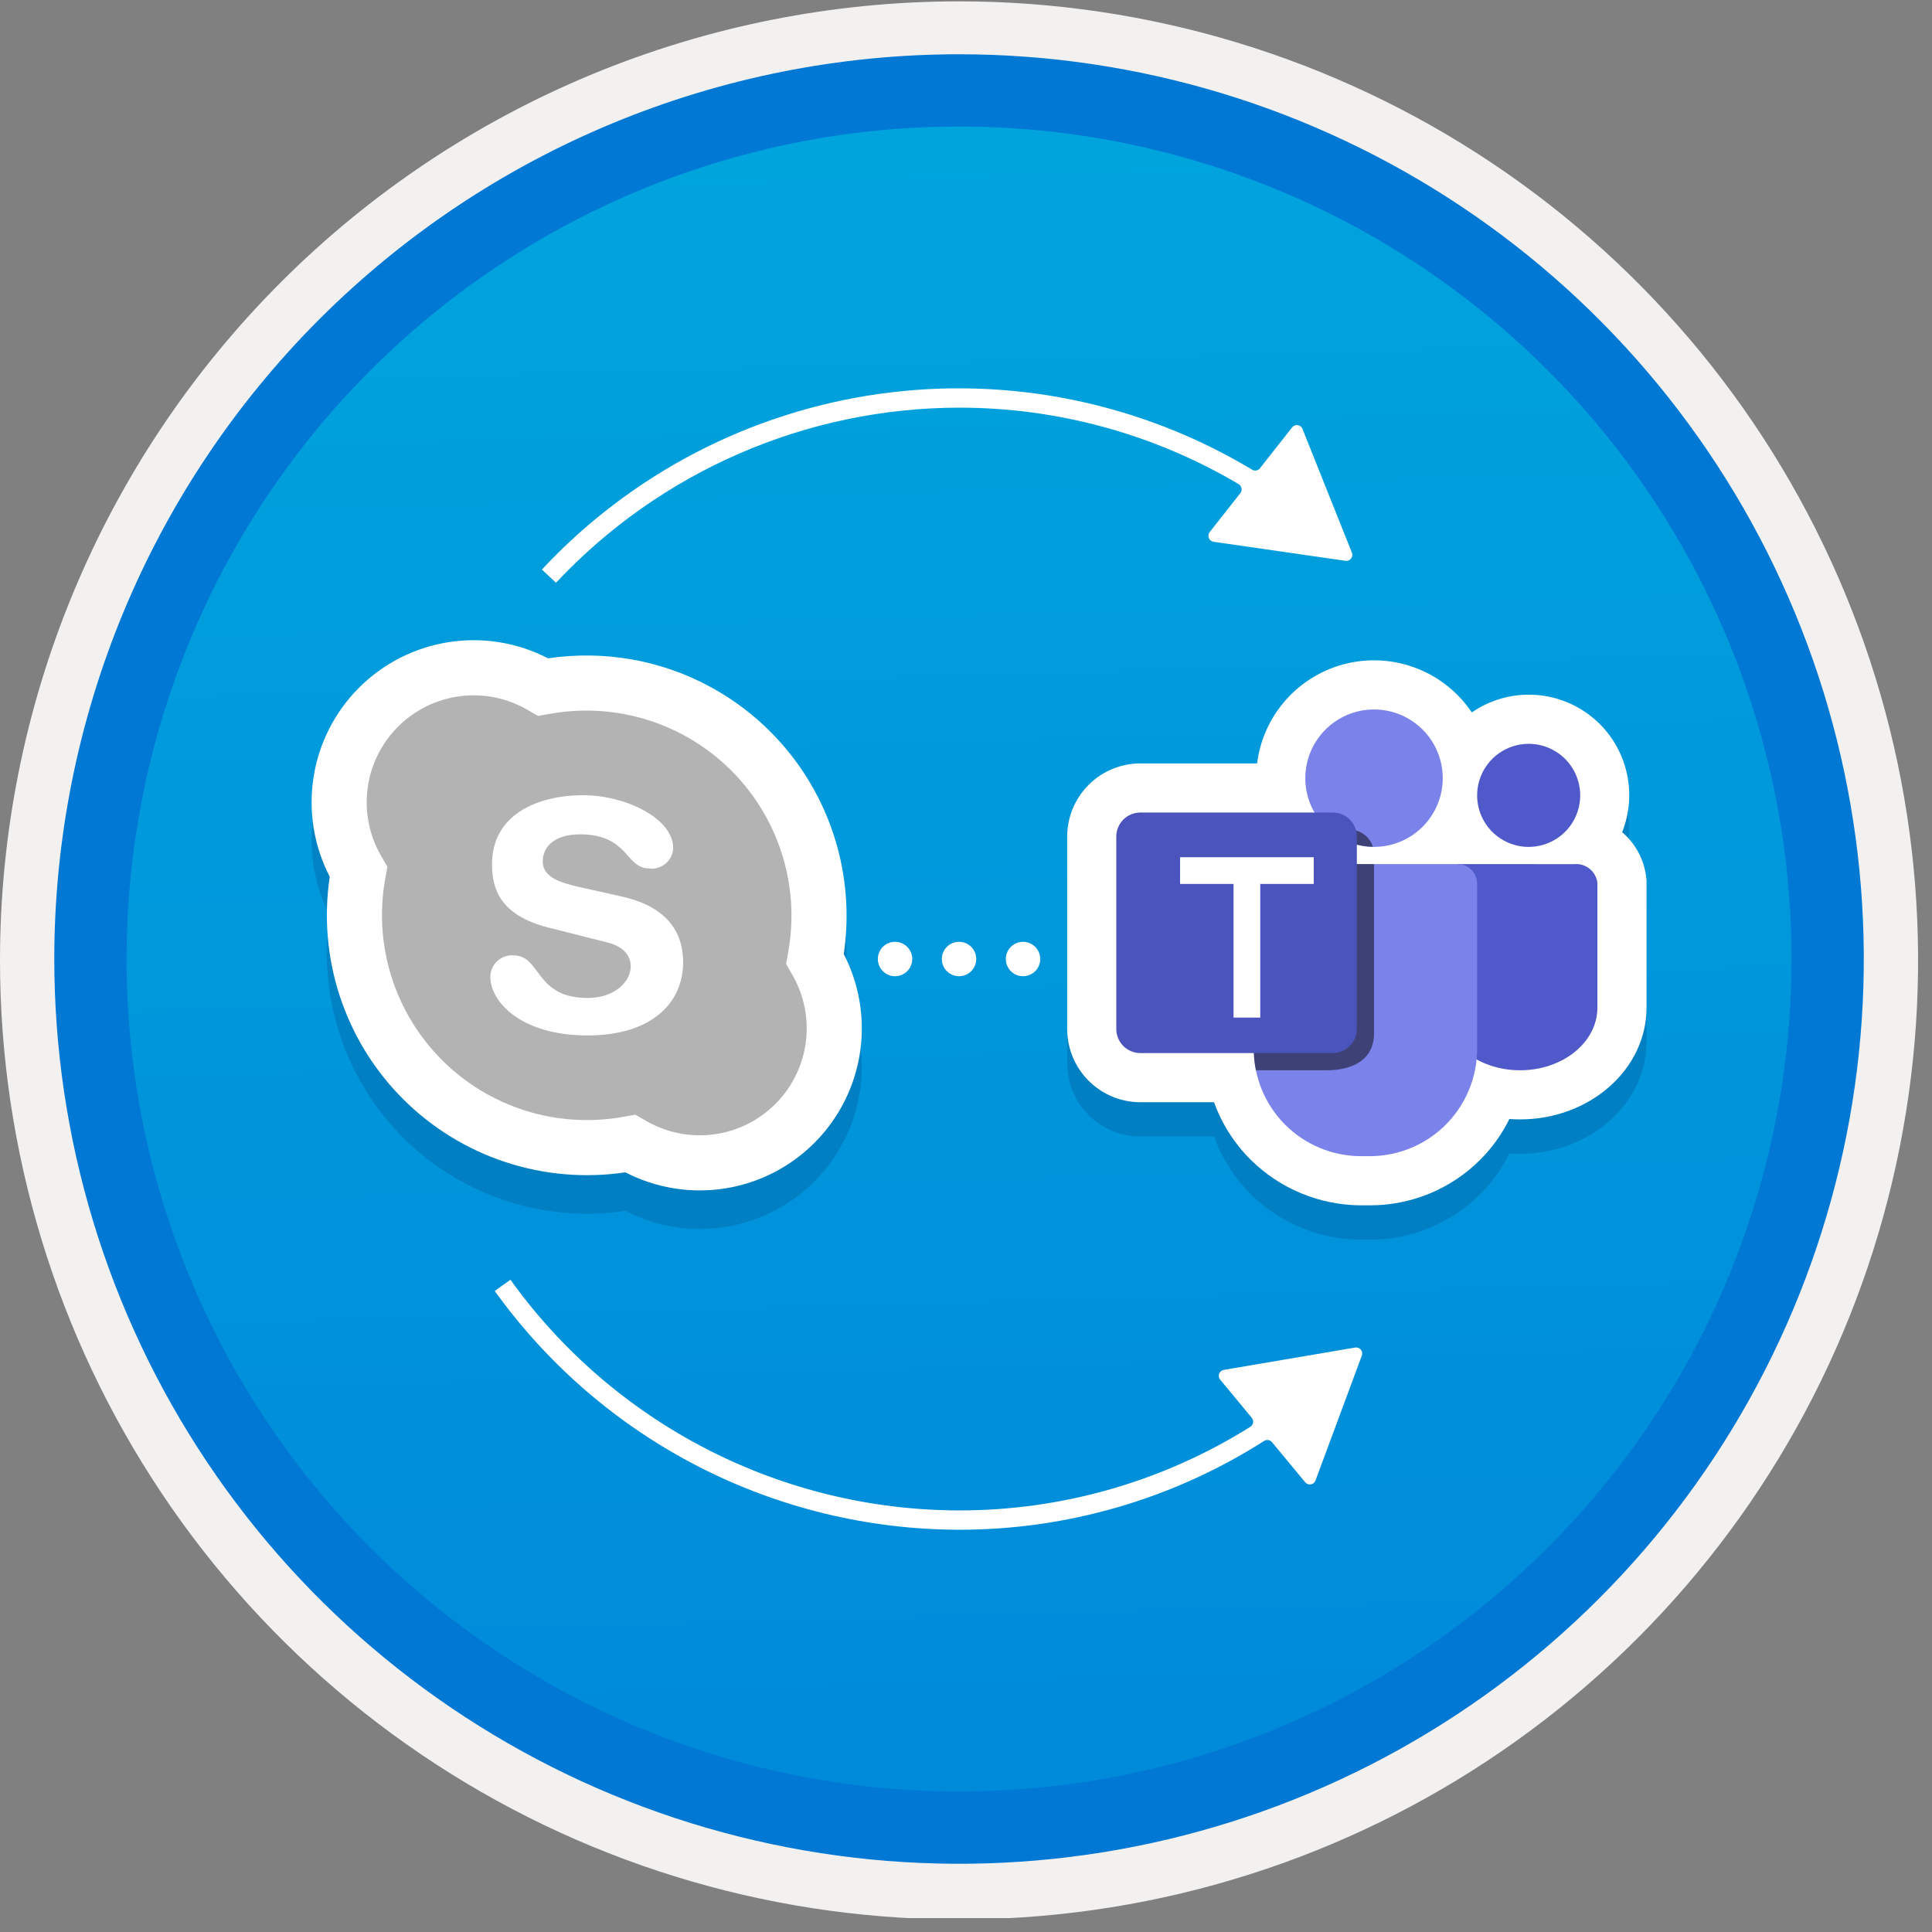 <svg width="100" height="100" viewBox="0 0 100 100" fill="none" xmlns="http://www.w3.org/2000/svg">
<rect x="0" y="0" width="100" height="100" fill="#808080" stroke="none"/>
<g clip-path="url(#clip0)">
<path d="M49.64 96.45C40.382 96.45 31.331 93.705 23.633 88.561C15.935 83.418 9.936 76.107 6.393 67.553C2.85 59 1.923 49.588 3.729 40.508C5.535 31.428 9.993 23.087 16.54 16.54C23.086 9.994 31.427 5.536 40.507 3.73C49.588 1.923 59 2.85 67.553 6.393C76.106 9.936 83.417 15.936 88.561 23.634C93.704 31.332 96.45 40.382 96.45 49.64C96.45 55.787 95.24 61.875 92.887 67.554C90.535 73.234 87.087 78.394 82.74 82.741C78.393 87.088 73.233 90.535 67.553 92.888C61.874 95.24 55.787 96.451 49.64 96.45V96.45Z" fill="url(#paint0_linear)"/>
<path fill-rule="evenodd" clip-rule="evenodd" d="M95.54 49.71C95.54 58.788 92.848 67.663 87.805 75.211C82.761 82.759 75.593 88.642 67.205 92.116C58.818 95.59 49.589 96.499 40.686 94.728C31.782 92.957 23.603 88.586 17.184 82.166C10.765 75.747 6.393 67.569 4.622 58.665C2.851 49.761 3.76 40.532 7.234 32.145C10.708 23.758 16.591 16.589 24.14 11.546C31.688 6.502 40.562 3.81 49.64 3.81C55.668 3.81 61.637 4.998 67.205 7.304C72.774 9.611 77.834 12.992 82.097 17.254C86.359 21.516 89.74 26.576 92.046 32.145C94.353 37.714 95.54 43.683 95.54 49.71V49.71ZM49.64 0.07C59.458 0.07 69.055 2.982 77.219 8.436C85.382 13.891 91.745 21.643 95.502 30.714C99.259 39.784 100.242 49.765 98.326 59.395C96.411 69.024 91.683 77.869 84.741 84.811C77.799 91.753 68.954 96.481 59.325 98.397C49.695 100.312 39.714 99.329 30.644 95.572C21.573 91.815 13.821 85.452 8.366 77.289C2.912 69.126 0 59.528 0 49.71C-0.001 43.191 1.283 36.736 3.777 30.713C6.272 24.69 9.928 19.217 14.538 14.608C19.147 9.998 24.62 6.342 30.643 3.847C36.666 1.353 43.121 0.07 49.64 0.07V0.07Z" fill="#F2F1F0"/>
<path fill-rule="evenodd" clip-rule="evenodd" d="M92.73 49.639C92.73 58.161 90.203 66.492 85.468 73.578C80.734 80.664 74.004 86.187 66.13 89.449C58.257 92.71 49.593 93.563 41.234 91.901C32.875 90.238 25.197 86.134 19.171 80.108C13.145 74.082 9.041 66.404 7.378 58.045C5.716 49.686 6.569 41.023 9.83 33.149C13.092 25.275 18.615 18.545 25.701 13.811C32.787 9.076 41.118 6.549 49.64 6.549C55.299 6.548 60.903 7.663 66.13 9.828C71.359 11.993 76.109 15.167 80.11 19.169C84.112 23.17 87.286 27.92 89.451 33.148C91.616 38.377 92.731 43.98 92.73 49.639V49.639ZM49.64 2.809C58.902 2.809 67.957 5.555 75.658 10.701C83.359 15.847 89.361 23.16 92.906 31.718C96.45 40.275 97.377 49.691 95.57 58.775C93.763 67.859 89.303 76.203 82.754 82.752C76.205 89.302 67.861 93.762 58.776 95.569C49.692 97.376 40.276 96.448 31.719 92.904C23.162 89.359 15.848 83.357 10.703 75.656C5.557 67.955 2.81 58.901 2.81 49.639C2.811 37.219 7.746 25.308 16.528 16.526C25.31 7.744 37.221 2.81 49.64 2.809V2.809Z" fill="#0078D4"/>
<path opacity="0.2" d="M36.214 63.61C34.876 63.609 33.557 63.287 32.369 62.673C30.288 62.984 28.163 62.803 26.164 62.145C24.166 61.486 22.349 60.368 20.861 58.88C19.373 57.392 18.255 55.576 17.596 53.578C16.937 51.579 16.756 49.454 17.067 47.373C16.249 45.792 15.955 43.992 16.228 42.233C16.5 40.474 17.326 38.847 18.584 37.588C19.843 36.33 21.469 35.504 23.228 35.23C24.987 34.957 26.787 35.25 28.368 36.068C29.802 35.856 31.261 35.875 32.689 36.124C36.146 36.734 39.227 38.67 41.278 41.518C43.329 44.366 44.188 47.903 43.672 51.374C44.332 52.653 44.652 54.08 44.602 55.519C44.551 56.957 44.131 58.358 43.382 59.587C42.633 60.816 41.58 61.832 40.325 62.536C39.07 63.241 37.654 63.611 36.215 63.61H36.214Z" fill="#003067"/>
<path d="M36.214 61.616C34.876 61.614 33.557 61.293 32.369 60.679C30.288 60.99 28.163 60.809 26.164 60.151C24.166 59.492 22.35 58.374 20.861 56.886C19.373 55.398 18.255 53.582 17.596 51.583C16.937 49.585 16.756 47.46 17.067 45.379C16.249 43.798 15.955 41.998 16.228 40.239C16.5 38.48 17.326 36.853 18.584 35.594C19.843 34.335 21.469 33.51 23.228 33.236C24.987 32.963 26.787 33.256 28.368 34.074C29.802 33.862 31.261 33.881 32.689 34.13C36.146 34.74 39.227 36.676 41.278 39.524C43.329 42.372 44.188 45.908 43.672 49.38C44.332 50.659 44.652 52.086 44.602 53.525C44.551 54.963 44.131 56.364 43.382 57.593C42.633 58.822 41.58 59.838 40.325 60.542C39.07 61.247 37.654 61.617 36.215 61.616H36.214Z" fill="white"/>
<path d="M41.029 50.488L40.689 49.892L40.808 49.218C41.101 47.54 40.985 45.816 40.471 44.192C39.957 42.568 39.059 41.092 37.855 39.887C36.65 38.683 35.173 37.786 33.549 37.273C31.925 36.76 30.201 36.645 28.523 36.938L27.85 37.056L27.254 36.714C26.199 36.114 24.977 35.878 23.775 36.04C22.573 36.203 21.457 36.756 20.6 37.614C19.743 38.472 19.191 39.588 19.029 40.79C18.868 41.992 19.106 43.214 19.706 44.268L20.05 44.862L19.93 45.537C19.636 47.215 19.751 48.94 20.264 50.564C20.777 52.188 21.674 53.665 22.879 54.87C24.084 56.074 25.561 56.971 27.185 57.483C28.81 57.996 30.534 58.11 32.212 57.816L32.885 57.697L33.481 58.038C34.535 58.639 35.757 58.876 36.959 58.714C38.161 58.552 39.277 58 40.134 57.142C40.992 56.284 41.544 55.168 41.706 53.966C41.867 52.764 41.63 51.542 41.029 50.488H41.029ZM30.411 53.595C26.957 53.595 25.38 51.846 25.38 50.561C25.38 50.414 25.41 50.269 25.466 50.134C25.522 49.998 25.605 49.876 25.709 49.772C25.813 49.669 25.936 49.587 26.072 49.531C26.207 49.475 26.352 49.446 26.499 49.447C26.52 49.447 26.541 49.447 26.562 49.449C28.038 49.449 27.659 51.654 30.409 51.654C31.82 51.654 32.645 50.813 32.645 50.02C32.645 49.544 32.371 49.022 31.443 48.783L28.372 48.007C25.899 47.377 25.466 46.012 25.466 44.746C25.466 42.111 27.89 41.16 30.193 41.16C32.317 41.16 34.844 42.323 34.844 43.906C34.838 44.051 34.803 44.192 34.742 44.324C34.681 44.455 34.595 44.572 34.488 44.67C34.382 44.768 34.257 44.843 34.121 44.893C33.986 44.943 33.841 44.965 33.697 44.959C33.667 44.957 33.638 44.955 33.609 44.951C32.349 44.951 32.558 43.186 30.019 43.186C28.757 43.186 28.092 43.774 28.092 44.598C28.092 45.422 29.067 45.7 29.932 45.9L32.205 46.409C34.693 46.969 35.359 48.419 35.359 49.801C35.359 51.94 33.695 53.595 30.411 53.595V53.595Z" fill="#B3B3B3"/>
<path opacity="0.2" d="M85.208 47.193C85.105 46.283 84.659 45.446 83.962 44.852C84.374 43.815 84.441 42.673 84.154 41.596C83.868 40.518 83.242 39.561 82.37 38.866C81.497 38.171 80.425 37.775 79.31 37.736C78.195 37.698 77.098 38.019 76.18 38.652C75.487 37.621 74.496 36.827 73.34 36.374C72.183 35.922 70.916 35.833 69.708 36.12C68.5 36.407 67.408 37.056 66.579 37.98C65.749 38.904 65.222 40.059 65.066 41.291H59.024C58.02 41.292 57.057 41.691 56.347 42.402C55.637 43.112 55.238 44.075 55.237 45.079V55.04C55.238 56.044 55.637 57.007 56.347 57.718C57.057 58.428 58.02 58.827 59.024 58.829H62.837C63.24 59.943 63.884 60.955 64.722 61.792C66.244 63.306 68.302 64.159 70.448 64.165H70.902C71.966 64.168 73.02 63.959 74.003 63.552C74.986 63.145 75.879 62.546 76.629 61.792C77.239 61.18 77.744 60.472 78.124 59.697C78.308 59.711 78.493 59.718 78.68 59.718C82.288 59.718 85.224 57.124 85.224 53.936V47.334L85.208 47.193Z" fill="#003067"/>
<path d="M85.208 45.416C85.105 44.505 84.659 43.668 83.962 43.074C84.374 42.038 84.441 40.896 84.154 39.818C83.868 38.741 83.242 37.784 82.37 37.089C81.497 36.394 80.425 35.998 79.31 35.959C78.195 35.921 77.098 36.242 76.18 36.875C75.487 35.844 74.496 35.049 73.34 34.597C72.183 34.145 70.916 34.056 69.708 34.343C68.5 34.63 67.408 35.278 66.579 36.202C65.749 37.126 65.222 38.282 65.066 39.514H59.024C58.02 39.515 57.057 39.914 56.347 40.624C55.637 41.335 55.238 42.297 55.237 43.302V53.263C55.238 54.267 55.637 55.23 56.347 55.94C57.057 56.651 58.02 57.05 59.024 57.051H62.837C63.24 58.166 63.884 59.178 64.722 60.015C66.244 61.529 68.302 62.381 70.448 62.388H70.902C71.966 62.39 73.02 62.182 74.003 61.775C74.986 61.367 75.879 60.769 76.629 60.014C77.239 59.403 77.744 58.695 78.124 57.92C78.308 57.934 78.493 57.94 78.68 57.94C82.288 57.94 85.224 55.347 85.224 52.159V45.557L85.208 45.416Z" fill="white"/>
<path d="M81.481 44.728L75.444 44.724L74.677 45.699V52.158C74.677 53.947 76.469 55.397 78.679 55.397C80.889 55.397 82.681 53.947 82.681 52.158V45.699C82.647 45.412 82.503 45.15 82.279 44.968C82.054 44.787 81.768 44.7 81.48 44.727L81.481 44.728Z" fill="#5059C9"/>
<path d="M79.124 43.836C79.651 43.836 80.167 43.679 80.606 43.386C81.045 43.093 81.387 42.676 81.589 42.189C81.791 41.702 81.844 41.165 81.74 40.648C81.638 40.13 81.383 39.655 81.01 39.281C80.637 38.908 80.162 38.654 79.644 38.551C79.127 38.448 78.59 38.501 78.103 38.703C77.615 38.905 77.199 39.247 76.906 39.686C76.612 40.124 76.456 40.64 76.456 41.168C76.456 41.518 76.525 41.865 76.659 42.189C76.793 42.513 76.99 42.807 77.237 43.055C77.485 43.302 77.779 43.499 78.103 43.633C78.427 43.767 78.773 43.836 79.124 43.836Z" fill="#5059C9"/>
<path d="M64.894 54.289V45.737C64.894 45.604 64.921 45.472 64.971 45.349C65.022 45.227 65.097 45.115 65.191 45.021C65.285 44.927 65.396 44.852 65.519 44.802C65.642 44.751 65.773 44.725 65.906 44.725H75.444C75.577 44.725 75.708 44.751 75.831 44.802C75.954 44.852 76.065 44.927 76.159 45.021C76.253 45.115 76.328 45.227 76.379 45.349C76.43 45.472 76.456 45.604 76.456 45.737V54.289C76.456 55.763 75.871 57.175 74.829 58.217C73.787 59.258 72.375 59.843 70.902 59.843H70.448C68.975 59.843 67.563 59.258 66.521 58.217C65.479 57.175 64.894 55.763 64.894 54.289H64.894Z" fill="#7B83EB"/>
<path d="M71.12 43.836C71.823 43.836 72.511 43.627 73.096 43.236C73.681 42.845 74.137 42.289 74.406 41.639C74.675 40.989 74.746 40.274 74.609 39.584C74.471 38.894 74.133 38.26 73.635 37.763C73.138 37.265 72.504 36.926 71.814 36.789C71.124 36.652 70.408 36.722 69.758 36.992C69.108 37.261 68.553 37.717 68.162 38.302C67.771 38.887 67.562 39.575 67.562 40.278C67.562 41.222 67.937 42.126 68.604 42.794C69.271 43.461 70.176 43.836 71.12 43.836Z" fill="#7B83EB"/>
<path opacity="0.5" d="M65.005 55.397H68.65C70.014 55.397 71.12 54.857 71.12 53.481V44.725H65.92C65.354 44.725 64.894 46.963 64.894 47.529V54.289C64.894 54.661 64.931 55.032 65.005 55.397V55.397Z" fill="black"/>
<path opacity="0.5" d="M71.06 43.831C70.982 43.576 70.826 43.353 70.612 43.194C70.399 43.035 70.141 42.949 69.875 42.947H68.789C69.417 43.502 70.222 43.815 71.06 43.831Z" fill="black"/>
<path d="M68.985 42.057H59.025C58.694 42.057 58.378 42.188 58.144 42.421C57.911 42.655 57.779 42.971 57.779 43.302V53.262C57.779 53.593 57.911 53.909 58.144 54.143C58.378 54.376 58.694 54.507 59.025 54.507H68.985C69.316 54.507 69.632 54.376 69.866 54.143C70.099 53.909 70.23 53.593 70.23 53.262V43.302C70.23 43.138 70.198 42.976 70.136 42.825C70.073 42.674 69.981 42.537 69.866 42.421C69.75 42.306 69.613 42.214 69.462 42.151C69.311 42.089 69.149 42.057 68.985 42.057V42.057Z" fill="#4B53BC"/>
<path d="M67.998 45.752H65.231V52.67H63.848V45.752H61.081V44.369H67.998V45.752Z" fill="white"/>
<path d="M70.144 69.749L63.344 70.905C63.29 70.915 63.239 70.938 63.197 70.973C63.155 71.008 63.123 71.053 63.104 71.104C63.085 71.156 63.08 71.211 63.089 71.265C63.098 71.319 63.121 71.369 63.156 71.411L64.79 73.383C64.819 73.418 64.839 73.458 64.851 73.502C64.863 73.545 64.865 73.591 64.858 73.635C64.851 73.68 64.835 73.722 64.81 73.76C64.785 73.797 64.753 73.829 64.715 73.853C60.197 76.685 54.972 78.185 49.64 78.179C45.1 78.173 40.627 77.086 36.59 75.01C32.552 72.934 29.067 69.927 26.42 66.238L25.608 66.82C28.347 70.638 31.954 73.75 36.133 75.899C40.312 78.048 44.941 79.172 49.64 79.179C55.236 79.185 60.716 77.589 65.434 74.581C65.496 74.541 65.572 74.525 65.646 74.536C65.72 74.548 65.787 74.586 65.835 74.643L67.558 76.723C67.593 76.765 67.638 76.797 67.69 76.816C67.741 76.835 67.796 76.841 67.85 76.831C67.904 76.822 67.955 76.799 67.997 76.764C68.039 76.729 68.071 76.684 68.09 76.632L70.488 70.165C70.507 70.114 70.513 70.058 70.503 70.004C70.494 69.95 70.471 69.9 70.436 69.858C70.401 69.816 70.356 69.784 70.305 69.764C70.253 69.746 70.198 69.74 70.144 69.749V69.749Z" fill="white"/>
<path d="M49.64 21.1C54.732 21.098 59.731 22.465 64.112 25.058C64.151 25.082 64.184 25.113 64.21 25.15C64.236 25.187 64.253 25.229 64.261 25.273C64.269 25.317 64.268 25.363 64.257 25.406C64.247 25.45 64.227 25.491 64.199 25.526L62.613 27.54C62.579 27.583 62.557 27.634 62.549 27.689C62.541 27.743 62.548 27.798 62.568 27.849C62.588 27.9 62.622 27.944 62.665 27.978C62.708 28.012 62.759 28.034 62.813 28.042L69.64 29.028C69.694 29.036 69.749 29.029 69.8 29.009C69.851 28.989 69.895 28.956 69.929 28.913C69.963 28.87 69.985 28.819 69.993 28.764C70.001 28.71 69.994 28.655 69.974 28.604L67.415 22.198C67.395 22.148 67.362 22.103 67.319 22.069C67.276 22.035 67.225 22.013 67.171 22.005C67.117 21.998 67.061 22.004 67.011 22.024C66.96 22.045 66.915 22.078 66.881 22.121L65.212 24.24C65.166 24.299 65.1 24.339 65.026 24.352C64.952 24.366 64.876 24.351 64.813 24.312C59.02 20.832 52.208 19.446 45.516 20.387C38.823 21.328 32.657 24.538 28.048 29.48L28.779 30.163C31.453 27.308 34.684 25.031 38.272 23.472C41.859 21.913 45.728 21.106 49.64 21.1V21.1Z" fill="white"/>
<path d="M46.327 50.529C46.819 50.529 47.218 50.13 47.218 49.639C47.218 49.147 46.819 48.748 46.327 48.748C45.836 48.748 45.437 49.147 45.437 49.639C45.437 50.13 45.836 50.529 46.327 50.529Z" fill="white"/>
<path d="M49.64 50.529C50.132 50.529 50.53 50.13 50.53 49.639C50.53 49.147 50.132 48.748 49.64 48.748C49.148 48.748 48.749 49.147 48.749 49.639C48.749 50.13 49.148 50.529 49.64 50.529Z" fill="white"/>
<path d="M52.952 50.529C53.444 50.529 53.843 50.13 53.843 49.639C53.843 49.147 53.444 48.748 52.952 48.748C52.46 48.748 52.062 49.147 52.062 49.639C52.062 50.13 52.46 50.529 52.952 50.529Z" fill="white"/>
</g>
<defs>
<linearGradient id="paint0_linear" x1="47.869" y1="-15.153" x2="51.852" y2="130.615" gradientUnits="userSpaceOnUse">
<stop stop-color="#00ABDE"/>
<stop offset="1" stop-color="#007ED8"/>
</linearGradient>
<clipPath id="clip0">
<rect width="99.28" height="99.28" fill="white"/>
</clipPath>
</defs>
</svg>
